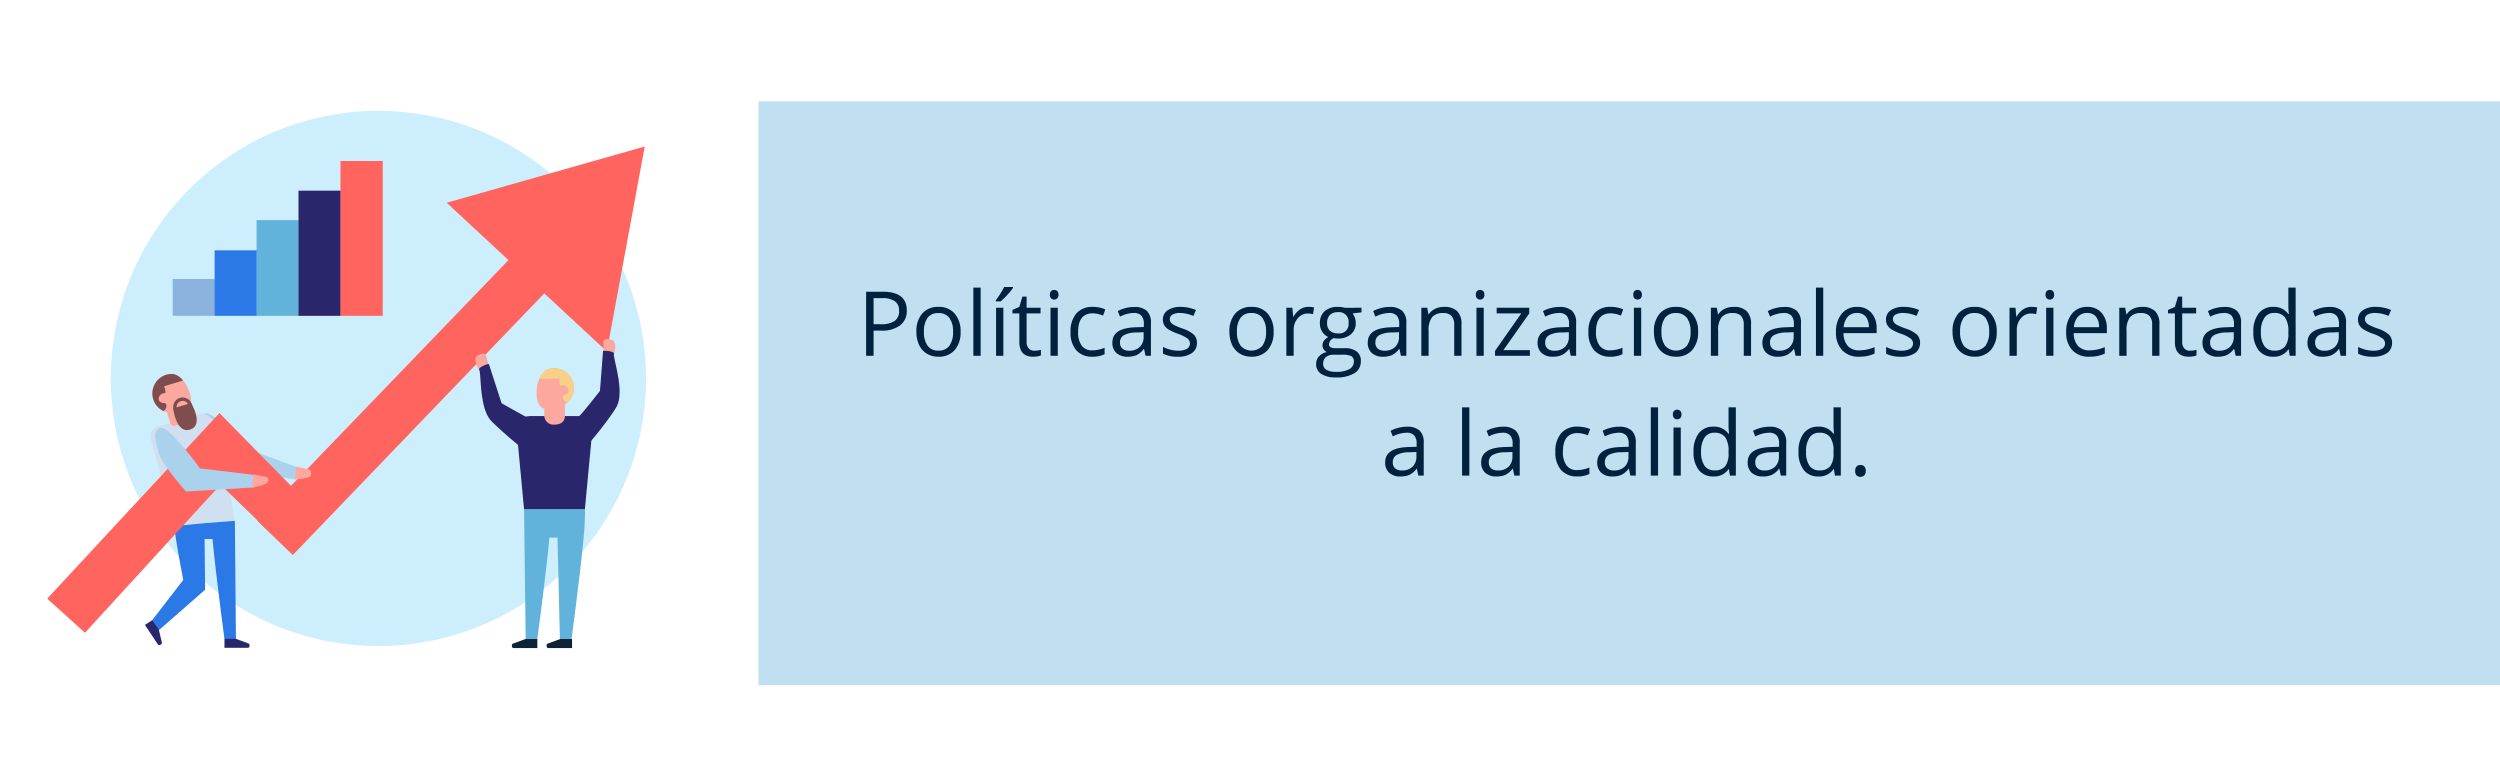 <svg xmlns="http://www.w3.org/2000/svg" xmlns:xlink="http://www.w3.org/1999/xlink" width="501" height="151.674" viewBox="0 0 501 151.674">
  <defs>
    <clipPath id="clip-path">
      <path id="Trazado_82986" data-name="Trazado 82986" d="M268.757,330.007c.011,2.159-1.738,2.355-3.9,2.366a3.91,3.91,0,0,1-.041-7.819C266.978,324.543,268.745,327.847,268.757,330.007Z" transform="translate(-260.93 -324.554)" fill="#fca89e"/>
    </clipPath>
    <clipPath id="clip-path-2">
      <path id="Trazado_82992" data-name="Trazado 82992" d="M266.025,358.532l11.364-.947-3.295-18.533c-.271-1.278-2.388-3.26-3.638-2.883l-8.37,2.448a2.232,2.232,0,0,0-1.431,2.958Z" transform="translate(-260.498 -336.122)" fill="none"/>
    </clipPath>
    <clipPath id="clip-path-3">
      <path id="Trazado_83007" data-name="Trazado 83007" d="M373.089,329.472c.622,2.1,2.379,1.78,4.481,1.159a3.969,3.969,0,0,0-2.249-7.612C373.219,323.64,372.469,327.37,373.089,329.472Z" transform="translate(-372.878 -322.855)" fill="#fca89e"/>
    </clipPath>
  </defs>
  <g id="Grupo_40300" data-name="Grupo 40300" transform="translate(-422 -1839.692)">
    <path id="Trazado_84136" data-name="Trazado 84136" d="M0,0H349V117H0Z" transform="translate(574 1860)" fill="#c0dff1"/>
    <path id="Trazado_84137" data-name="Trazado 84137" d="M14.719,9.895a3.6,3.6,0,0,1-1.332,3,6.032,6.032,0,0,1-3.81,1.05H8.065V19H6.571V6.15H9.9Q14.719,6.15,14.719,9.895ZM8.065,12.663H9.41a5,5,0,0,0,2.874-.642,2.365,2.365,0,0,0,.888-2.057,2.217,2.217,0,0,0-.835-1.9,4.362,4.362,0,0,0-2.6-.624H8.065ZM25.5,14.175a5.314,5.314,0,0,1-1.187,3.678,4.179,4.179,0,0,1-3.278,1.323,4.342,4.342,0,0,1-2.294-.606,4,4,0,0,1-1.547-1.74,6.065,6.065,0,0,1-.545-2.654,5.306,5.306,0,0,1,1.178-3.669A4.165,4.165,0,0,1,21.1,9.191a4.075,4.075,0,0,1,3.212,1.345A5.291,5.291,0,0,1,25.5,14.175Zm-7.339,0a4.572,4.572,0,0,0,.738,2.813,2.563,2.563,0,0,0,2.171.967,2.58,2.58,0,0,0,2.175-.962,4.549,4.549,0,0,0,.743-2.817,4.476,4.476,0,0,0-.743-2.791,2.609,2.609,0,0,0-2.193-.954,2.568,2.568,0,0,0-2.162.94A4.526,4.526,0,0,0,18.164,14.175ZM29.52,19H28.061V5.324H29.52Zm4.553,0H32.613V9.367h1.459ZM32.552,7.873q.422-.545.91-1.318A15.088,15.088,0,0,0,34.23,5.21h1.775v.185A12.992,12.992,0,0,1,34.854,6.8a13.072,13.072,0,0,1-1.327,1.292h-.976Zm7.726,10.1a4.766,4.766,0,0,0,.747-.057A4.836,4.836,0,0,0,41.6,17.8v1.116a2.667,2.667,0,0,1-.7.189,5.247,5.247,0,0,1-.831.075q-2.795,0-2.795-2.944V10.5h-1.38V9.8l1.38-.606.615-2.057h.844V9.367h2.795V10.5H38.73V16.17a1.95,1.95,0,0,0,.413,1.336A1.438,1.438,0,0,0,40.277,17.972ZM44.979,19H43.521V9.367h1.459ZM43.4,6.757a.969.969,0,0,1,.246-.734.911.911,0,0,1,1.222,0,.951.951,0,0,1,.255.729.966.966,0,0,1-.255.734.893.893,0,0,1-1.222,0A.987.987,0,0,1,43.4,6.757Zm8.525,12.419a4.111,4.111,0,0,1-3.239-1.288,5.3,5.3,0,0,1-1.147-3.643A5.46,5.46,0,0,1,48.7,10.51,4.193,4.193,0,0,1,52.02,9.191a6.584,6.584,0,0,1,1.389.149,4.575,4.575,0,0,1,1.09.352l-.448,1.239A6.86,6.86,0,0,0,53,10.611a4.709,4.709,0,0,0-1.011-.127q-2.936,0-2.936,3.744a4.458,4.458,0,0,0,.716,2.725,2.492,2.492,0,0,0,2.123.949,6.49,6.49,0,0,0,2.47-.519v1.292A5.264,5.264,0,0,1,51.923,19.176ZM62.566,19l-.29-1.371h-.07a4.053,4.053,0,0,1-1.437,1.226,4.38,4.38,0,0,1-1.789.321,3.217,3.217,0,0,1-2.246-.738,2.693,2.693,0,0,1-.813-2.1q0-2.918,4.667-3.059l1.635-.053v-.6a2.442,2.442,0,0,0-.488-1.674,2.006,2.006,0,0,0-1.56-.541,6.357,6.357,0,0,0-2.725.738L57,10.035a6.856,6.856,0,0,1,1.56-.606,6.757,6.757,0,0,1,1.7-.22,3.669,3.669,0,0,1,2.553.765,3.192,3.192,0,0,1,.831,2.452V19Zm-3.3-1.028a2.961,2.961,0,0,0,2.14-.747,2.764,2.764,0,0,0,.778-2.092v-.87l-1.459.062a5.307,5.307,0,0,0-2.509.541,1.63,1.63,0,0,0-.769,1.49,1.5,1.5,0,0,0,.479,1.2A1.988,1.988,0,0,0,59.271,17.972Zm13.6-1.6a2.413,2.413,0,0,1-1,2.074,4.71,4.71,0,0,1-2.812.729,6.116,6.116,0,0,1-2.988-.606V17.216a7.227,7.227,0,0,0,1.49.554,6.221,6.221,0,0,0,1.534.2,3.478,3.478,0,0,0,1.758-.365,1.256,1.256,0,0,0,.127-2.074,7.673,7.673,0,0,0-1.9-.945,10.318,10.318,0,0,1-1.912-.875,2.611,2.611,0,0,1-.844-.848,2.212,2.212,0,0,1-.277-1.134A2.161,2.161,0,0,1,67,9.873a4.464,4.464,0,0,1,2.628-.681,7.689,7.689,0,0,1,3.041.633l-.519,1.187a6.98,6.98,0,0,0-2.628-.6,3.023,3.023,0,0,0-1.564.325,1.006,1.006,0,0,0-.527.9,1.092,1.092,0,0,0,.2.659,1.952,1.952,0,0,0,.637.519,14.24,14.24,0,0,0,1.688.712,6.3,6.3,0,0,1,2.316,1.257A2.216,2.216,0,0,1,72.867,16.372Zm15.363-2.2a5.314,5.314,0,0,1-1.187,3.678,4.179,4.179,0,0,1-3.278,1.323,4.342,4.342,0,0,1-2.294-.606,4,4,0,0,1-1.547-1.74,6.065,6.065,0,0,1-.545-2.654,5.306,5.306,0,0,1,1.178-3.669,4.165,4.165,0,0,1,3.27-1.314,4.075,4.075,0,0,1,3.212,1.345A5.291,5.291,0,0,1,88.23,14.175Zm-7.339,0a4.572,4.572,0,0,0,.738,2.813,2.93,2.93,0,0,0,4.346,0,4.549,4.549,0,0,0,.743-2.817,4.476,4.476,0,0,0-.743-2.791,2.609,2.609,0,0,0-2.193-.954,2.568,2.568,0,0,0-2.162.94A4.526,4.526,0,0,0,80.892,14.175ZM95.183,9.191a5.709,5.709,0,0,1,1.151.105l-.2,1.354a4.97,4.97,0,0,0-1.055-.132,2.567,2.567,0,0,0-2,.949,3.461,3.461,0,0,0-.831,2.364V19H90.788V9.367h1.2l.167,1.784h.07A4.234,4.234,0,0,1,93.521,9.7,2.908,2.908,0,0,1,95.183,9.191Zm10.661.176v.923l-1.784.211a3.133,3.133,0,0,1,.633,1.925,2.848,2.848,0,0,1-.967,2.259,3.9,3.9,0,0,1-2.654.844,4.42,4.42,0,0,1-.809-.07,1.436,1.436,0,0,0-.932,1.239.63.63,0,0,0,.325.584,2.376,2.376,0,0,0,1.116.189h1.705a3.818,3.818,0,0,1,2.4.659,2.29,2.29,0,0,1,.839,1.916,2.735,2.735,0,0,1-1.283,2.439,6.868,6.868,0,0,1-3.744.839,5.115,5.115,0,0,1-2.914-.7,2.27,2.27,0,0,1-1.024-1.986,2.231,2.231,0,0,1,.563-1.521,2.864,2.864,0,0,1,1.582-.87,1.526,1.526,0,0,1-.62-.519,1.372,1.372,0,0,1-.25-.817,1.551,1.551,0,0,1,.281-.923,2.957,2.957,0,0,1,.888-.765,2.6,2.6,0,0,1-1.217-1.046,3.073,3.073,0,0,1-.47-1.687,3.117,3.117,0,0,1,.949-2.439,3.875,3.875,0,0,1,2.689-.857,4.891,4.891,0,0,1,1.362.176Zm-7.682,11.25a1.307,1.307,0,0,0,.659,1.187,3.638,3.638,0,0,0,1.89.4,5.273,5.273,0,0,0,2.72-.549,1.682,1.682,0,0,0,.883-1.49,1.179,1.179,0,0,0-.483-1.085,3.754,3.754,0,0,0-1.819-.3h-1.749a2.3,2.3,0,0,0-1.547.475A1.7,1.7,0,0,0,98.162,20.617Zm.791-8.165a1.961,1.961,0,0,0,.571,1.529,2.281,2.281,0,0,0,1.591.519,1.861,1.861,0,0,0,2.136-2.074,1.915,1.915,0,0,0-2.162-2.171,2.141,2.141,0,0,0-1.582.554A2.23,2.23,0,0,0,98.953,12.452ZM113.745,19l-.29-1.371h-.07a4.053,4.053,0,0,1-1.437,1.226,4.38,4.38,0,0,1-1.789.321,3.217,3.217,0,0,1-2.246-.738,2.693,2.693,0,0,1-.813-2.1q0-2.918,4.667-3.059l1.635-.053v-.6a2.442,2.442,0,0,0-.488-1.674,2.006,2.006,0,0,0-1.56-.541,6.357,6.357,0,0,0-2.725.738l-.448-1.116a6.856,6.856,0,0,1,1.56-.606,6.757,6.757,0,0,1,1.7-.22A3.669,3.669,0,0,1,114,9.974a3.192,3.192,0,0,1,.831,2.452V19Zm-3.3-1.028a2.961,2.961,0,0,0,2.14-.747,2.764,2.764,0,0,0,.778-2.092v-.87l-1.459.062a5.307,5.307,0,0,0-2.509.541,1.63,1.63,0,0,0-.769,1.49,1.5,1.5,0,0,0,.479,1.2A1.988,1.988,0,0,0,110.449,17.972ZM124.424,19V12.769a2.514,2.514,0,0,0-.536-1.758,2.184,2.184,0,0,0-1.679-.58,2.769,2.769,0,0,0-2.215.817,4.127,4.127,0,0,0-.7,2.7V19h-1.459V9.367h1.187l.237,1.318h.07a2.979,2.979,0,0,1,1.257-1.1,4.084,4.084,0,0,1,1.8-.391,3.659,3.659,0,0,1,2.619.839,3.572,3.572,0,0,1,.879,2.685V19Zm5.915,0H128.88V9.367h1.459ZM128.757,6.757A.969.969,0,0,1,129,6.023a.911.911,0,0,1,1.222,0,.951.951,0,0,1,.255.729.966.966,0,0,1-.255.734.893.893,0,0,1-1.222,0A.987.987,0,0,1,128.757,6.757ZM139.594,19h-6.987v-.993l5.256-7.506h-4.931V9.367h6.53V10.5l-5.186,7.365h5.317Zm8.183,0-.29-1.371h-.07a4.053,4.053,0,0,1-1.437,1.226,4.38,4.38,0,0,1-1.789.321,3.217,3.217,0,0,1-2.246-.738,2.693,2.693,0,0,1-.813-2.1q0-2.918,4.667-3.059l1.635-.053v-.6a2.442,2.442,0,0,0-.488-1.674,2.006,2.006,0,0,0-1.56-.541,6.357,6.357,0,0,0-2.725.738l-.448-1.116a6.856,6.856,0,0,1,1.56-.606,6.757,6.757,0,0,1,1.7-.22,3.669,3.669,0,0,1,2.553.765,3.192,3.192,0,0,1,.831,2.452V19Zm-3.3-1.028a2.961,2.961,0,0,0,2.14-.747,2.764,2.764,0,0,0,.778-2.092v-.87l-1.459.062a5.307,5.307,0,0,0-2.509.541,1.63,1.63,0,0,0-.769,1.49,1.5,1.5,0,0,0,.479,1.2A1.988,1.988,0,0,0,144.48,17.972Zm11.232,1.2a4.111,4.111,0,0,1-3.239-1.288,5.3,5.3,0,0,1-1.147-3.643,5.46,5.46,0,0,1,1.165-3.735,4.193,4.193,0,0,1,3.318-1.318,6.584,6.584,0,0,1,1.389.149,4.575,4.575,0,0,1,1.09.352l-.448,1.239a6.86,6.86,0,0,0-1.055-.321,4.709,4.709,0,0,0-1.011-.127q-2.936,0-2.936,3.744a4.458,4.458,0,0,0,.716,2.725,2.492,2.492,0,0,0,2.123.949,6.49,6.49,0,0,0,2.47-.519v1.292A5.264,5.264,0,0,1,155.713,19.176ZM161.892,19h-1.459V9.367h1.459ZM160.31,6.757a.969.969,0,0,1,.246-.734.911.911,0,0,1,1.222,0,.951.951,0,0,1,.255.729.966.966,0,0,1-.255.734.893.893,0,0,1-1.222,0A.987.987,0,0,1,160.31,6.757Zm12.99,7.418a5.314,5.314,0,0,1-1.187,3.678,4.179,4.179,0,0,1-3.278,1.323,4.342,4.342,0,0,1-2.294-.606,4,4,0,0,1-1.547-1.74,6.065,6.065,0,0,1-.545-2.654,5.306,5.306,0,0,1,1.178-3.669,4.165,4.165,0,0,1,3.27-1.314,4.075,4.075,0,0,1,3.212,1.345A5.291,5.291,0,0,1,173.3,14.175Zm-7.339,0a4.572,4.572,0,0,0,.738,2.813,2.93,2.93,0,0,0,4.346,0,4.549,4.549,0,0,0,.743-2.817,4.476,4.476,0,0,0-.743-2.791,2.609,2.609,0,0,0-2.193-.954,2.568,2.568,0,0,0-2.162.94A4.526,4.526,0,0,0,165.961,14.175ZM182.449,19V12.769a2.514,2.514,0,0,0-.536-1.758,2.184,2.184,0,0,0-1.679-.58,2.769,2.769,0,0,0-2.215.817,4.127,4.127,0,0,0-.7,2.7V19h-1.459V9.367h1.187l.237,1.318h.07a2.979,2.979,0,0,1,1.257-1.1,4.084,4.084,0,0,1,1.8-.391,3.659,3.659,0,0,1,2.619.839,3.572,3.572,0,0,1,.879,2.685V19Zm10.38,0-.29-1.371h-.07a4.053,4.053,0,0,1-1.437,1.226,4.38,4.38,0,0,1-1.789.321A3.217,3.217,0,0,1,187,18.438a2.693,2.693,0,0,1-.813-2.1q0-2.918,4.667-3.059l1.635-.053v-.6A2.442,2.442,0,0,0,192,10.954a2.006,2.006,0,0,0-1.56-.541,6.357,6.357,0,0,0-2.725.738l-.448-1.116a6.856,6.856,0,0,1,1.56-.606,6.757,6.757,0,0,1,1.7-.22,3.669,3.669,0,0,1,2.553.765,3.192,3.192,0,0,1,.831,2.452V19Zm-3.3-1.028a2.961,2.961,0,0,0,2.14-.747,2.764,2.764,0,0,0,.778-2.092v-.87l-1.459.062a5.307,5.307,0,0,0-2.509.541,1.63,1.63,0,0,0-.769,1.49,1.5,1.5,0,0,0,.479,1.2A1.988,1.988,0,0,0,189.533,17.972ZM198.375,19h-1.459V5.324h1.459Zm7.163.176a4.426,4.426,0,0,1-3.371-1.3,5.036,5.036,0,0,1-1.235-3.612,5.585,5.585,0,0,1,1.147-3.7,3.81,3.81,0,0,1,3.081-1.371,3.633,3.633,0,0,1,2.865,1.191,4.564,4.564,0,0,1,1.055,3.142v.923h-6.636a3.818,3.818,0,0,0,.857,2.575,2.964,2.964,0,0,0,2.29.879,7.759,7.759,0,0,0,3.076-.65v1.3a7.721,7.721,0,0,1-1.463.479A8.224,8.224,0,0,1,205.538,19.176Zm-.4-8.763a2.383,2.383,0,0,0-1.85.756,3.484,3.484,0,0,0-.813,2.092h5.036a3.208,3.208,0,0,0-.615-2.114A2.165,2.165,0,0,0,205.143,10.413Zm12.639,5.959a2.413,2.413,0,0,1-1,2.074,4.71,4.71,0,0,1-2.812.729,6.116,6.116,0,0,1-2.988-.606V17.216a7.227,7.227,0,0,0,1.49.554,6.221,6.221,0,0,0,1.534.2,3.478,3.478,0,0,0,1.758-.365,1.256,1.256,0,0,0,.127-2.074,7.673,7.673,0,0,0-1.9-.945,10.318,10.318,0,0,1-1.912-.875,2.611,2.611,0,0,1-.844-.848,2.212,2.212,0,0,1-.277-1.134,2.161,2.161,0,0,1,.958-1.859,4.464,4.464,0,0,1,2.628-.681,7.689,7.689,0,0,1,3.041.633l-.519,1.187a6.98,6.98,0,0,0-2.628-.6,3.023,3.023,0,0,0-1.564.325,1.006,1.006,0,0,0-.527.9,1.092,1.092,0,0,0,.2.659,1.952,1.952,0,0,0,.637.519,14.24,14.24,0,0,0,1.688.712,6.3,6.3,0,0,1,2.316,1.257A2.216,2.216,0,0,1,217.781,16.372Zm15.363-2.2a5.314,5.314,0,0,1-1.187,3.678,4.179,4.179,0,0,1-3.278,1.323,4.342,4.342,0,0,1-2.294-.606,4,4,0,0,1-1.547-1.74,6.065,6.065,0,0,1-.545-2.654,5.306,5.306,0,0,1,1.178-3.669,4.165,4.165,0,0,1,3.27-1.314,4.075,4.075,0,0,1,3.212,1.345A5.291,5.291,0,0,1,233.145,14.175Zm-7.339,0a4.572,4.572,0,0,0,.738,2.813,2.93,2.93,0,0,0,4.346,0,4.549,4.549,0,0,0,.743-2.817,4.476,4.476,0,0,0-.743-2.791,2.609,2.609,0,0,0-2.193-.954,2.568,2.568,0,0,0-2.162.94A4.526,4.526,0,0,0,225.806,14.175ZM240.1,9.191a5.709,5.709,0,0,1,1.151.105l-.2,1.354a4.97,4.97,0,0,0-1.055-.132,2.567,2.567,0,0,0-2,.949,3.461,3.461,0,0,0-.831,2.364V19H235.7V9.367h1.2l.167,1.784h.07a4.234,4.234,0,0,1,1.292-1.45A2.908,2.908,0,0,1,240.1,9.191ZM244.509,19H243.05V9.367h1.459ZM242.927,6.757a.969.969,0,0,1,.246-.734.911.911,0,0,1,1.222,0,.951.951,0,0,1,.255.729.966.966,0,0,1-.255.734.893.893,0,0,1-1.222,0A.987.987,0,0,1,242.927,6.757Zm8.745,12.419a4.426,4.426,0,0,1-3.371-1.3,5.036,5.036,0,0,1-1.235-3.612,5.585,5.585,0,0,1,1.147-3.7,3.81,3.81,0,0,1,3.081-1.371,3.633,3.633,0,0,1,2.865,1.191,4.564,4.564,0,0,1,1.055,3.142v.923h-6.636a3.818,3.818,0,0,0,.857,2.575,2.964,2.964,0,0,0,2.29.879,7.759,7.759,0,0,0,3.076-.65v1.3a7.721,7.721,0,0,1-1.463.479A8.224,8.224,0,0,1,251.672,19.176Zm-.4-8.763a2.383,2.383,0,0,0-1.85.756,3.484,3.484,0,0,0-.813,2.092h5.036a3.208,3.208,0,0,0-.615-2.114A2.165,2.165,0,0,0,251.276,10.413ZM264.293,19V12.769a2.514,2.514,0,0,0-.536-1.758,2.184,2.184,0,0,0-1.679-.58,2.769,2.769,0,0,0-2.215.817,4.127,4.127,0,0,0-.7,2.7V19H257.7V9.367h1.187l.237,1.318h.07a2.979,2.979,0,0,1,1.257-1.1,4.084,4.084,0,0,1,1.8-.391,3.659,3.659,0,0,1,2.619.839,3.572,3.572,0,0,1,.879,2.685V19Zm7.567-1.028a4.766,4.766,0,0,0,.747-.057,4.836,4.836,0,0,0,.571-.119v1.116a2.667,2.667,0,0,1-.7.189,5.247,5.247,0,0,1-.831.075q-2.795,0-2.795-2.944V10.5h-1.38V9.8l1.38-.606.615-2.057h.844V9.367h2.795V10.5h-2.795V16.17a1.95,1.95,0,0,0,.413,1.336A1.438,1.438,0,0,0,271.86,17.972ZM281.027,19l-.29-1.371h-.07a4.053,4.053,0,0,1-1.437,1.226,4.38,4.38,0,0,1-1.789.321,3.217,3.217,0,0,1-2.246-.738,2.693,2.693,0,0,1-.813-2.1q0-2.918,4.667-3.059l1.635-.053v-.6a2.442,2.442,0,0,0-.488-1.674,2.006,2.006,0,0,0-1.56-.541,6.357,6.357,0,0,0-2.725.738l-.448-1.116a6.856,6.856,0,0,1,1.56-.606,6.757,6.757,0,0,1,1.7-.22,3.669,3.669,0,0,1,2.553.765,3.192,3.192,0,0,1,.831,2.452V19Zm-3.3-1.028a2.961,2.961,0,0,0,2.14-.747,2.764,2.764,0,0,0,.778-2.092v-.87l-1.459.062a5.307,5.307,0,0,0-2.509.541,1.63,1.63,0,0,0-.769,1.49,1.5,1.5,0,0,0,.479,1.2A1.988,1.988,0,0,0,277.731,17.972Zm13.939-.264h-.079a3.428,3.428,0,0,1-3.023,1.468,3.577,3.577,0,0,1-2.94-1.292,5.687,5.687,0,0,1-1.05-3.674,5.783,5.783,0,0,1,1.055-3.7,3.549,3.549,0,0,1,2.936-1.318,3.5,3.5,0,0,1,3.006,1.424h.114l-.062-.694-.035-.677V5.324h1.459V19h-1.187Zm-2.918.246a2.656,2.656,0,0,0,2.167-.813,4.108,4.108,0,0,0,.672-2.624V14.21a4.834,4.834,0,0,0-.681-2.922,2.587,2.587,0,0,0-2.175-.875,2.233,2.233,0,0,0-1.964,1,4.96,4.96,0,0,0-.681,2.817,4.755,4.755,0,0,0,.677,2.786A2.292,2.292,0,0,0,288.753,17.954ZM302.068,19l-.29-1.371h-.07a4.053,4.053,0,0,1-1.437,1.226,4.38,4.38,0,0,1-1.789.321,3.217,3.217,0,0,1-2.246-.738,2.693,2.693,0,0,1-.813-2.1q0-2.918,4.667-3.059l1.635-.053v-.6a2.442,2.442,0,0,0-.488-1.674,2.006,2.006,0,0,0-1.56-.541,6.357,6.357,0,0,0-2.725.738l-.448-1.116a6.856,6.856,0,0,1,1.56-.606,6.757,6.757,0,0,1,1.7-.22,3.669,3.669,0,0,1,2.553.765,3.192,3.192,0,0,1,.831,2.452V19Zm-3.3-1.028a2.961,2.961,0,0,0,2.14-.747,2.764,2.764,0,0,0,.778-2.092v-.87l-1.459.062a5.307,5.307,0,0,0-2.509.541,1.63,1.63,0,0,0-.769,1.49,1.5,1.5,0,0,0,.479,1.2A1.988,1.988,0,0,0,298.772,17.972Zm13.6-1.6a2.413,2.413,0,0,1-1,2.074,4.71,4.71,0,0,1-2.812.729,6.116,6.116,0,0,1-2.988-.606V17.216a7.227,7.227,0,0,0,1.49.554,6.221,6.221,0,0,0,1.534.2,3.478,3.478,0,0,0,1.758-.365,1.256,1.256,0,0,0,.127-2.074,7.673,7.673,0,0,0-1.9-.945,10.318,10.318,0,0,1-1.912-.875,2.611,2.611,0,0,1-.844-.848,2.212,2.212,0,0,1-.277-1.134,2.161,2.161,0,0,1,.958-1.859,4.464,4.464,0,0,1,2.628-.681,7.689,7.689,0,0,1,3.041.633l-.519,1.187a6.98,6.98,0,0,0-2.628-.6,3.023,3.023,0,0,0-1.564.325,1.006,1.006,0,0,0-.527.9,1.092,1.092,0,0,0,.2.659,1.952,1.952,0,0,0,.637.519,14.24,14.24,0,0,0,1.688.712,6.3,6.3,0,0,1,2.316,1.257A2.216,2.216,0,0,1,312.369,16.372ZM117.234,43l-.29-1.371h-.07a4.053,4.053,0,0,1-1.437,1.226,4.38,4.38,0,0,1-1.789.321,3.217,3.217,0,0,1-2.246-.738,2.693,2.693,0,0,1-.813-2.1q0-2.918,4.667-3.059l1.635-.053v-.6a2.442,2.442,0,0,0-.488-1.674,2.006,2.006,0,0,0-1.56-.541,6.357,6.357,0,0,0-2.725.738l-.448-1.116a6.856,6.856,0,0,1,1.56-.606,6.757,6.757,0,0,1,1.7-.22,3.669,3.669,0,0,1,2.553.765,3.192,3.192,0,0,1,.831,2.452V43Zm-3.3-1.028a2.961,2.961,0,0,0,2.14-.747,2.764,2.764,0,0,0,.778-2.092v-.87l-1.459.062a5.307,5.307,0,0,0-2.509.541,1.63,1.63,0,0,0-.769,1.49,1.5,1.5,0,0,0,.479,1.2A1.988,1.988,0,0,0,113.938,41.972ZM127.456,43H126V29.324h1.459Zm9.018,0-.29-1.371h-.07a4.053,4.053,0,0,1-1.437,1.226,4.38,4.38,0,0,1-1.789.321,3.217,3.217,0,0,1-2.246-.738,2.693,2.693,0,0,1-.813-2.1q0-2.918,4.667-3.059l1.635-.053v-.6a2.442,2.442,0,0,0-.488-1.674,2.006,2.006,0,0,0-1.56-.541,6.357,6.357,0,0,0-2.725.738l-.448-1.116a6.856,6.856,0,0,1,1.56-.606,6.757,6.757,0,0,1,1.7-.22,3.669,3.669,0,0,1,2.553.765,3.192,3.192,0,0,1,.831,2.452V43Zm-3.3-1.028a2.961,2.961,0,0,0,2.14-.747,2.764,2.764,0,0,0,.778-2.092v-.87l-1.459.062a5.307,5.307,0,0,0-2.509.541,1.63,1.63,0,0,0-.769,1.49,1.5,1.5,0,0,0,.479,1.2A1.988,1.988,0,0,0,133.178,41.972Zm15.908,1.2a4.111,4.111,0,0,1-3.239-1.288,5.3,5.3,0,0,1-1.147-3.643,5.46,5.46,0,0,1,1.165-3.735,4.193,4.193,0,0,1,3.318-1.318,6.584,6.584,0,0,1,1.389.149,4.575,4.575,0,0,1,1.09.352l-.448,1.239a6.86,6.86,0,0,0-1.055-.321,4.709,4.709,0,0,0-1.011-.127q-2.936,0-2.936,3.744a4.458,4.458,0,0,0,.716,2.725,2.492,2.492,0,0,0,2.123.949,6.49,6.49,0,0,0,2.47-.519v1.292A5.264,5.264,0,0,1,149.086,43.176ZM159.729,43l-.29-1.371h-.07a4.053,4.053,0,0,1-1.437,1.226,4.38,4.38,0,0,1-1.789.321,3.217,3.217,0,0,1-2.246-.738,2.693,2.693,0,0,1-.813-2.1q0-2.918,4.667-3.059l1.635-.053v-.6a2.442,2.442,0,0,0-.488-1.674,2.006,2.006,0,0,0-1.56-.541,6.357,6.357,0,0,0-2.725.738l-.448-1.116a6.856,6.856,0,0,1,1.56-.606,6.757,6.757,0,0,1,1.7-.22,3.669,3.669,0,0,1,2.553.765,3.192,3.192,0,0,1,.831,2.452V43Zm-3.3-1.028a2.961,2.961,0,0,0,2.14-.747,2.764,2.764,0,0,0,.778-2.092v-.87l-1.459.062a5.307,5.307,0,0,0-2.509.541,1.63,1.63,0,0,0-.769,1.49,1.5,1.5,0,0,0,.479,1.2A1.988,1.988,0,0,0,156.434,41.972ZM165.275,43h-1.459V29.324h1.459Zm4.553,0h-1.459V33.367h1.459Zm-1.582-12.243a.969.969,0,0,1,.246-.734.911.911,0,0,1,1.222,0,.951.951,0,0,1,.255.729.966.966,0,0,1-.255.734.893.893,0,0,1-1.222,0A.987.987,0,0,1,168.246,30.757Zm11.232,10.951H179.4a3.428,3.428,0,0,1-3.023,1.468,3.577,3.577,0,0,1-2.94-1.292,5.687,5.687,0,0,1-1.05-3.674,5.783,5.783,0,0,1,1.055-3.7,3.549,3.549,0,0,1,2.936-1.318,3.5,3.5,0,0,1,3.006,1.424h.114l-.062-.694-.035-.677v-3.92h1.459V43h-1.187Zm-2.918.246a2.656,2.656,0,0,0,2.167-.813,4.108,4.108,0,0,0,.672-2.624V38.21a4.834,4.834,0,0,0-.681-2.922,2.587,2.587,0,0,0-2.175-.875,2.233,2.233,0,0,0-1.964,1,4.96,4.96,0,0,0-.681,2.817,4.755,4.755,0,0,0,.677,2.786A2.292,2.292,0,0,0,176.561,41.954ZM189.876,43l-.29-1.371h-.07a4.053,4.053,0,0,1-1.437,1.226,4.38,4.38,0,0,1-1.789.321,3.217,3.217,0,0,1-2.246-.738,2.693,2.693,0,0,1-.813-2.1q0-2.918,4.667-3.059l1.635-.053v-.6a2.442,2.442,0,0,0-.488-1.674,2.006,2.006,0,0,0-1.56-.541,6.357,6.357,0,0,0-2.725.738l-.448-1.116a6.856,6.856,0,0,1,1.56-.606,6.757,6.757,0,0,1,1.7-.22,3.669,3.669,0,0,1,2.553.765,3.192,3.192,0,0,1,.831,2.452V43Zm-3.3-1.028a2.961,2.961,0,0,0,2.14-.747,2.764,2.764,0,0,0,.778-2.092v-.87l-1.459.062a5.307,5.307,0,0,0-2.509.541,1.63,1.63,0,0,0-.769,1.49,1.5,1.5,0,0,0,.479,1.2A1.988,1.988,0,0,0,186.58,41.972Zm13.939-.264h-.079a3.428,3.428,0,0,1-3.023,1.468,3.577,3.577,0,0,1-2.94-1.292,5.687,5.687,0,0,1-1.05-3.674,5.783,5.783,0,0,1,1.055-3.7,3.549,3.549,0,0,1,2.936-1.318,3.5,3.5,0,0,1,3.006,1.424h.114l-.062-.694-.035-.677v-3.92H201.9V43h-1.187Zm-2.918.246a2.656,2.656,0,0,0,2.167-.813,4.108,4.108,0,0,0,.672-2.624V38.21a4.834,4.834,0,0,0-.681-2.922,2.587,2.587,0,0,0-2.175-.875,2.233,2.233,0,0,0-1.964,1,4.96,4.96,0,0,0-.681,2.817,4.755,4.755,0,0,0,.677,2.786A2.292,2.292,0,0,0,197.6,41.954Zm7.181.114a1.309,1.309,0,0,1,.268-.892.972.972,0,0,1,.769-.3,1.04,1.04,0,0,1,.8.3,1.255,1.255,0,0,1,.286.892,1.233,1.233,0,0,1-.29.879,1.153,1.153,0,0,1-1.534.031A1.2,1.2,0,0,1,204.782,42.068Z" transform="translate(589 1892)" fill="#00223d"/>
    <g id="Grupo_38865" data-name="Grupo 38865" transform="translate(422 1839.692)">
      <g id="Grupo_38851" data-name="Grupo 38851" transform="translate(0 0)">
        <g id="Grupo_38787" data-name="Grupo 38787">
          <circle id="Elipse_525" data-name="Elipse 525" cx="53.625" cy="53.625" r="53.625" transform="translate(0 75.837) rotate(-45)" fill="#cdeefc"/>
        </g>
        <g id="Grupo_38789" data-name="Grupo 38789" transform="translate(40.006 82.823)">
          <g id="Grupo_38788" data-name="Grupo 38788">
            <path id="Trazado_82981" data-name="Trazado 82981" d="M276.631,336.123c2.616,1.1,7.694,6.985,7.694,6.985l9.825,3.669-.309,2.472-12.414-1.893s-5.663-4.839-6.384-7.31S275.113,335.483,276.631,336.123Z" transform="translate(-274.774 -336.007)" fill="#abd2ed"/>
          </g>
        </g>
        <g id="Grupo_38791" data-name="Grupo 38791" transform="translate(30.18 82.902)">
          <g id="Grupo_38790" data-name="Grupo 38790">
            <path id="Trazado_82982" data-name="Trazado 82982" d="M265.314,358.769l12.075-1.184-3.295-18.533c-.271-1.278-2.388-3.26-3.638-2.883l-8.37,2.448a2.232,2.232,0,0,0-1.431,2.958Z" transform="translate(-260.498 -336.122)" fill="#d0e0f0"/>
          </g>
        </g>
        <g id="Grupo_38793" data-name="Grupo 38793" transform="translate(33.488 81.197)">
          <g id="Grupo_38792" data-name="Grupo 38792">
            <path id="Trazado_82983" data-name="Trazado 82983" d="M266.991,337.764l1.458-.44a.916.916,0,0,0,.542-1.171l-.542-1.8a.916.916,0,0,0-1.1-.677l-1.458.44a.916.916,0,0,0-.542,1.171l.542,1.8A.917.917,0,0,0,266.991,337.764Z" transform="translate(-265.304 -333.645)" fill="#fca89e"/>
          </g>
        </g>
        <g id="Grupo_38797" data-name="Grupo 38797" transform="translate(30.477 74.94)">
          <path id="Trazado_82984" data-name="Trazado 82984" d="M268.757,330.007c.011,2.159-1.738,2.355-3.9,2.366a3.91,3.91,0,0,1-.041-7.819C266.978,324.543,268.745,327.847,268.757,330.007Z" transform="translate(-260.93 -324.554)" fill="#fca89e"/>
          <g id="Grupo_38796" data-name="Grupo 38796" clip-path="url(#clip-path)">
            <g id="Grupo_38795" data-name="Grupo 38795" transform="translate(-1.059 -0.7)">
              <g id="Grupo_38794" data-name="Grupo 38794">
                <path id="Trazado_82985" data-name="Trazado 82985" d="M262.878,326.695s.4,1.322.216,1.377a1.338,1.338,0,0,0-1.257.776c-.31.789.429,1.262,1.063,1.221s.69,1.631-.805,1.784-3-3.025-2.654-4.521,2.244-3.609,3.092-3.766,9.541.341,9.541.341Z" transform="translate(-259.391 -323.537)" fill="#7f4d4e"/>
              </g>
            </g>
          </g>
        </g>
        <g id="Grupo_38799" data-name="Grupo 38799" transform="translate(34.704 79.658)">
          <g id="Grupo_38798" data-name="Grupo 38798">
            <path id="Trazado_82987" data-name="Trazado 82987" d="M267.152,333.852a1.9,1.9,0,1,0,1.269-2.363A1.9,1.9,0,0,0,267.152,333.852Zm.648-.2a1.219,1.219,0,1,1,1.519.816A1.22,1.22,0,0,1,267.8,333.657Z" transform="translate(-267.071 -331.408)" fill="#7f4d4e"/>
          </g>
        </g>
        <g id="Grupo_38801" data-name="Grupo 38801" transform="translate(34.707 80.756)">
          <g id="Grupo_38800" data-name="Grupo 38800">
            <path id="Trazado_82988" data-name="Trazado 82988" d="M270.673,333l-3.6,1.084s.6,5.258,3.476,4.223C273.267,337.33,270.673,333,270.673,333Z" transform="translate(-267.075 -333.003)" fill="#7f4d4e"/>
          </g>
        </g>
        <g id="Grupo_38803" data-name="Grupo 38803" transform="translate(30.535 104.366)">
          <g id="Grupo_38802" data-name="Grupo 38802">
            <path id="Trazado_82989" data-name="Trazado 82989" d="M277.55,367.306l.207,23.7h-2.295s-1.737-12.911-2.391-20.048h-1.591l.105,10.156-9.326,8.163-1.246-2.1,6.193-8.024s-1.765-8.882-1.732-10.67C265.414,368.2,277.55,367.306,277.55,367.306Z" transform="translate(-261.014 -367.306)" fill="#2b79e6"/>
          </g>
        </g>
        <g id="Grupo_38805" data-name="Grupo 38805" transform="translate(44.978 128.035)">
          <g id="Grupo_38804" data-name="Grupo 38804">
            <path id="Trazado_82990" data-name="Trazado 82990" d="M284.33,401.694H282v1.789h4.731c.312,0,.419-.7.146-.852Z" transform="translate(-281.997 -401.694)" fill="#29266b"/>
          </g>
        </g>
        <g id="Grupo_38807" data-name="Grupo 38807" transform="translate(29.045 124.244)">
          <g id="Grupo_38806" data-name="Grupo 38806">
            <path id="Trazado_82991" data-name="Trazado 82991" d="M261.63,398.129l-1.291-1.942-1.49.99,2.619,3.94c.173.259.816-.039.791-.35Z" transform="translate(-258.849 -396.187)" fill="#29266b"/>
          </g>
        </g>
        <g id="Grupo_38811" data-name="Grupo 38811" transform="translate(30.18 82.902)">
          <g id="Grupo_38810" data-name="Grupo 38810" clip-path="url(#clip-path-2)">
            <g id="Grupo_38809" data-name="Grupo 38809" transform="translate(13.499 5.779)">
              <g id="Grupo_38808" data-name="Grupo 38808">
                <rect id="Rectángulo_32662" data-name="Rectángulo 32662" width="0.206" height="6.561" transform="translate(0 0.067) rotate(-19.004)" fill="#f79b94"/>
              </g>
            </g>
          </g>
        </g>
        <g id="Grupo_38812" data-name="Grupo 38812" transform="translate(51.57 51.783)">
          <path id="Trazado_82993" data-name="Trazado 82993" d="M298.677,350.357l-7.1-6.866,50.659-52.583,7.177,6.664Z" transform="translate(-291.575 -290.908)" fill="#ff645f"/>
        </g>
        <g id="Grupo_38813" data-name="Grupo 38813" transform="translate(39.902 82.81)">
          <path id="Trazado_82994" data-name="Trazado 82994" d="M274.622,346.129l4.046-10.141,18.666,18.89-6.309,7.164Z" transform="translate(-274.622 -335.988)" fill="#ff645f"/>
        </g>
        <g id="Grupo_38814" data-name="Grupo 38814" transform="translate(89.51 29.363)">
          <path id="Trazado_82995" data-name="Trazado 82995" d="M346.7,269.6l39.691-11.269L378.8,299.409Z" transform="translate(-346.697 -258.334)" fill="#ff645f"/>
        </g>
        <g id="Grupo_38817" data-name="Grupo 38817" transform="translate(95.285 70.843)">
          <g id="Grupo_38816" data-name="Grupo 38816">
            <g id="Grupo_38815" data-name="Grupo 38815">
              <path id="Trazado_82996" data-name="Trazado 82996" d="M355.407,321.224c-.333-.5-.48-1.853-.067-2.1s1.516-.992,1.881-.1l.471,1.794-1.86,1.046Z" transform="translate(-355.088 -318.6)" fill="#fca89e"/>
            </g>
          </g>
        </g>
        <g id="Grupo_38820" data-name="Grupo 38820" transform="translate(105.021 102.035)">
          <g id="Grupo_38819" data-name="Grupo 38819">
            <g id="Grupo_38818" data-name="Grupo 38818">
              <path id="Trazado_82997" data-name="Trazado 82997" d="M381.427,363.919H369.233l.326,26.052h2.328s1.763-13.106,2.428-20.35h1.615l.485,20.35h2.329s2.748-20.433,2.675-24.372A15.149,15.149,0,0,0,381.427,363.919Z" transform="translate(-369.233 -363.919)" fill="#61b3db"/>
            </g>
          </g>
        </g>
        <g id="Grupo_38822" data-name="Grupo 38822" transform="translate(103.488 83.382)">
          <g id="Grupo_38821" data-name="Grupo 38821">
            <path id="Trazado_82998" data-name="Trazado 82998" d="M380.733,355.471H368.539l-1.522-16.2c-.136-1.321,1.141-2.455,2.765-2.455h9.71c1.624,0,2.9,1.134,2.765,2.455Z" transform="translate(-367.007 -336.819)" fill="#29266b"/>
          </g>
        </g>
        <g id="Grupo_38824" data-name="Grupo 38824" transform="translate(96.005 72.957)">
          <g id="Grupo_38823" data-name="Grupo 38823">
            <path id="Trazado_82999" data-name="Trazado 82999" d="M360.648,329.524l-2.538-7.819c0-.209-2.23.627-1.951,1.115.452.791-.021,7.677,2.419,10.255,1.361,1.439,6.885,6.281,7.1,5.919.347-.579.4-2.1.469-4.1a.878.878,0,0,0-.789-.9l1.741-.979C366.7,332.975,360.648,329.524,360.648,329.524Z" transform="translate(-356.134 -321.672)" fill="#29266b"/>
          </g>
        </g>
        <g id="Grupo_38827" data-name="Grupo 38827" transform="translate(120.9 67.949)">
          <g id="Grupo_38826" data-name="Grupo 38826">
            <g id="Grupo_38825" data-name="Grupo 38825">
              <path id="Trazado_83000" data-name="Trazado 83000" d="M394.665,316.614c.178-.573-.062-1.913-.527-2.031s-1.734-.525-1.834.43l.054,1.854,2.079.479Z" transform="translate(-392.304 -314.396)" fill="#fca89e"/>
            </g>
          </g>
        </g>
        <g id="Grupo_38829" data-name="Grupo 38829" transform="translate(115.918 70.299)">
          <g id="Grupo_38828" data-name="Grupo 38828">
            <path id="Trazado_83001" data-name="Trazado 83001" d="M389.379,325.851l.616-7.961c-.059-.2,2.316-.027,2.186.52-.211.887,2.184,7.36.571,10.522-.9,1.764-6.025,8.316-6.335,8.03-.5-.458-.676-2.066-1.3-3.966a8.916,8.916,0,0,1,.074-2.09C385.561,330.755,389.379,325.851,389.379,325.851Z" transform="translate(-385.065 -317.81)" fill="#29266b"/>
          </g>
        </g>
        <g id="Grupo_38832" data-name="Grupo 38832" transform="translate(102.571 128.053)">
          <g id="Grupo_38831" data-name="Grupo 38831">
            <g id="Grupo_38830" data-name="Grupo 38830">
              <path id="Trazado_83002" data-name="Trazado 83002" d="M368.417,401.721h2.368v1.816h-4.8c-.317,0-.426-.712-.148-.866Z" transform="translate(-365.675 -401.721)" fill="#0f2337"/>
            </g>
          </g>
        </g>
        <g id="Grupo_38835" data-name="Grupo 38835" transform="translate(109.53 128.053)">
          <g id="Grupo_38834" data-name="Grupo 38834">
            <g id="Grupo_38833" data-name="Grupo 38833">
              <path id="Trazado_83003" data-name="Trazado 83003" d="M378.527,401.721h2.368v1.816h-4.8c-.317,0-.425-.712-.148-.866Z" transform="translate(-375.785 -401.721)" fill="#0f2337"/>
            </g>
          </g>
        </g>
        <g id="Grupo_38838" data-name="Grupo 38838" transform="translate(109.084 80.389)">
          <g id="Grupo_38837" data-name="Grupo 38837">
            <g id="Grupo_38836" data-name="Grupo 38836">
              <path id="Trazado_83004" data-name="Trazado 83004" d="M377.112,337.179c2.16,0,2.147-1.469,2.147-1.822v-2.39c0-.541-.807-.5-1.288-.5h-1.547c-.48,0-1.288.439-1.288.98v1.906A1.839,1.839,0,0,0,377.112,337.179Z" transform="translate(-375.137 -332.471)" fill="#fca89e"/>
            </g>
          </g>
        </g>
        <g id="Grupo_38843" data-name="Grupo 38843" transform="translate(107.53 73.771)">
          <path id="Trazado_83005" data-name="Trazado 83005" d="M373.089,329.472c.622,2.1,2.379,1.78,4.481,1.159a3.969,3.969,0,0,0-2.249-7.612C373.219,323.64,372.469,327.37,373.089,329.472Z" transform="translate(-372.878 -322.855)" fill="#fca89e"/>
          <g id="Grupo_38842" data-name="Grupo 38842" clip-path="url(#clip-path-3)">
            <g id="Grupo_38841" data-name="Grupo 38841" transform="translate(-2.603 -1.021)">
              <g id="Grupo_38840" data-name="Grupo 38840">
                <g id="Grupo_38839" data-name="Grupo 38839">
                  <path id="Trazado_83006" data-name="Trazado 83006" d="M376.282,324.518s0,1.4.193,1.4a1.361,1.361,0,0,1,1.45.386c.531.677-.048,1.353-.677,1.5s-.193,1.788,1.3,1.5,2.029-3.817,1.256-5.17-3.238-2.851-4.108-2.754-6.6,3.185-6.6,3.185Z" transform="translate(-369.097 -321.373)" fill="#f8d188"/>
                </g>
              </g>
            </g>
          </g>
        </g>
        <g id="Grupo_38844" data-name="Grupo 38844" transform="translate(9.462 82.81)">
          <path id="Trazado_83008" data-name="Trazado 83008" d="M237.966,379.987l-7.569-6.844,34.485-37.155,6.895,7.03Z" transform="translate(-230.397 -335.988)" fill="#ff645f"/>
        </g>
        <g id="Grupo_38846" data-name="Grupo 38846" transform="translate(31.112 85.705)">
          <g id="Grupo_38845" data-name="Grupo 38845">
            <path id="Trazado_83009" data-name="Trazado 83009" d="M262.881,340.218c1.672-.54,7.928,8.134,7.928,8.134l11.129,1.343-.309,2.472-13.6.819s-4.768-5.273-5.488-7.744S261.314,340.725,262.881,340.218Z" transform="translate(-261.852 -340.194)" fill="#abd2ed"/>
          </g>
        </g>
        <g id="Grupo_38848" data-name="Grupo 38848" transform="translate(50.462 95.073)">
          <g id="Grupo_38847" data-name="Grupo 38847">
            <path id="Trazado_83010" data-name="Trazado 83010" d="M290.3,353.8l-.339,2.646s2.9-.465,3.208-1.135a.725.725,0,0,0-.206-.978Z" transform="translate(-289.965 -353.805)" fill="#fca89e"/>
          </g>
        </g>
        <g id="Grupo_38850" data-name="Grupo 38850" transform="translate(59.074 93.534)">
          <g id="Grupo_38849" data-name="Grupo 38849">
            <path id="Trazado_83011" data-name="Trazado 83011" d="M302.727,351.569l-.25,2.531s2.9-.086,3.209-.755a1.162,1.162,0,0,0-.3-1.243Z" transform="translate(-302.477 -351.569)" fill="#fca89e"/>
          </g>
        </g>
      </g>
      <g id="Grupo_38864" data-name="Grupo 38864" transform="translate(34.605 32.264)">
        <g id="Grupo_38853" data-name="Grupo 38853" transform="translate(0 23.646)">
          <g id="Grupo_38852" data-name="Grupo 38852">
            <rect id="Rectángulo_32663" data-name="Rectángulo 32663" width="8.474" height="7.381" fill="#8cb3de"/>
          </g>
        </g>
        <g id="Grupo_38855" data-name="Grupo 38855" transform="translate(8.406 17.905)">
          <g id="Grupo_38854" data-name="Grupo 38854">
            <rect id="Rectángulo_32664" data-name="Rectángulo 32664" width="8.474" height="13.122" fill="#2b79e6"/>
          </g>
        </g>
        <g id="Grupo_38858" data-name="Grupo 38858" transform="translate(16.812 11.846)">
          <g id="Grupo_38857" data-name="Grupo 38857">
            <g id="Grupo_38856" data-name="Grupo 38856">
              <rect id="Rectángulo_32665" data-name="Rectángulo 32665" width="8.474" height="19.181" fill="#61b3db"/>
            </g>
          </g>
        </g>
        <g id="Grupo_38861" data-name="Grupo 38861" transform="translate(25.218 5.946)">
          <g id="Grupo_38860" data-name="Grupo 38860">
            <g id="Grupo_38859" data-name="Grupo 38859">
              <rect id="Rectángulo_32666" data-name="Rectángulo 32666" width="8.474" height="25.081" fill="#29266b"/>
            </g>
          </g>
        </g>
        <g id="Grupo_38863" data-name="Grupo 38863" transform="translate(33.624)">
          <g id="Grupo_38862" data-name="Grupo 38862">
            <rect id="Rectángulo_32667" data-name="Rectángulo 32667" width="8.474" height="31.027" fill="#ff645f"/>
          </g>
        </g>
      </g>
    </g>
  </g>
</svg>

